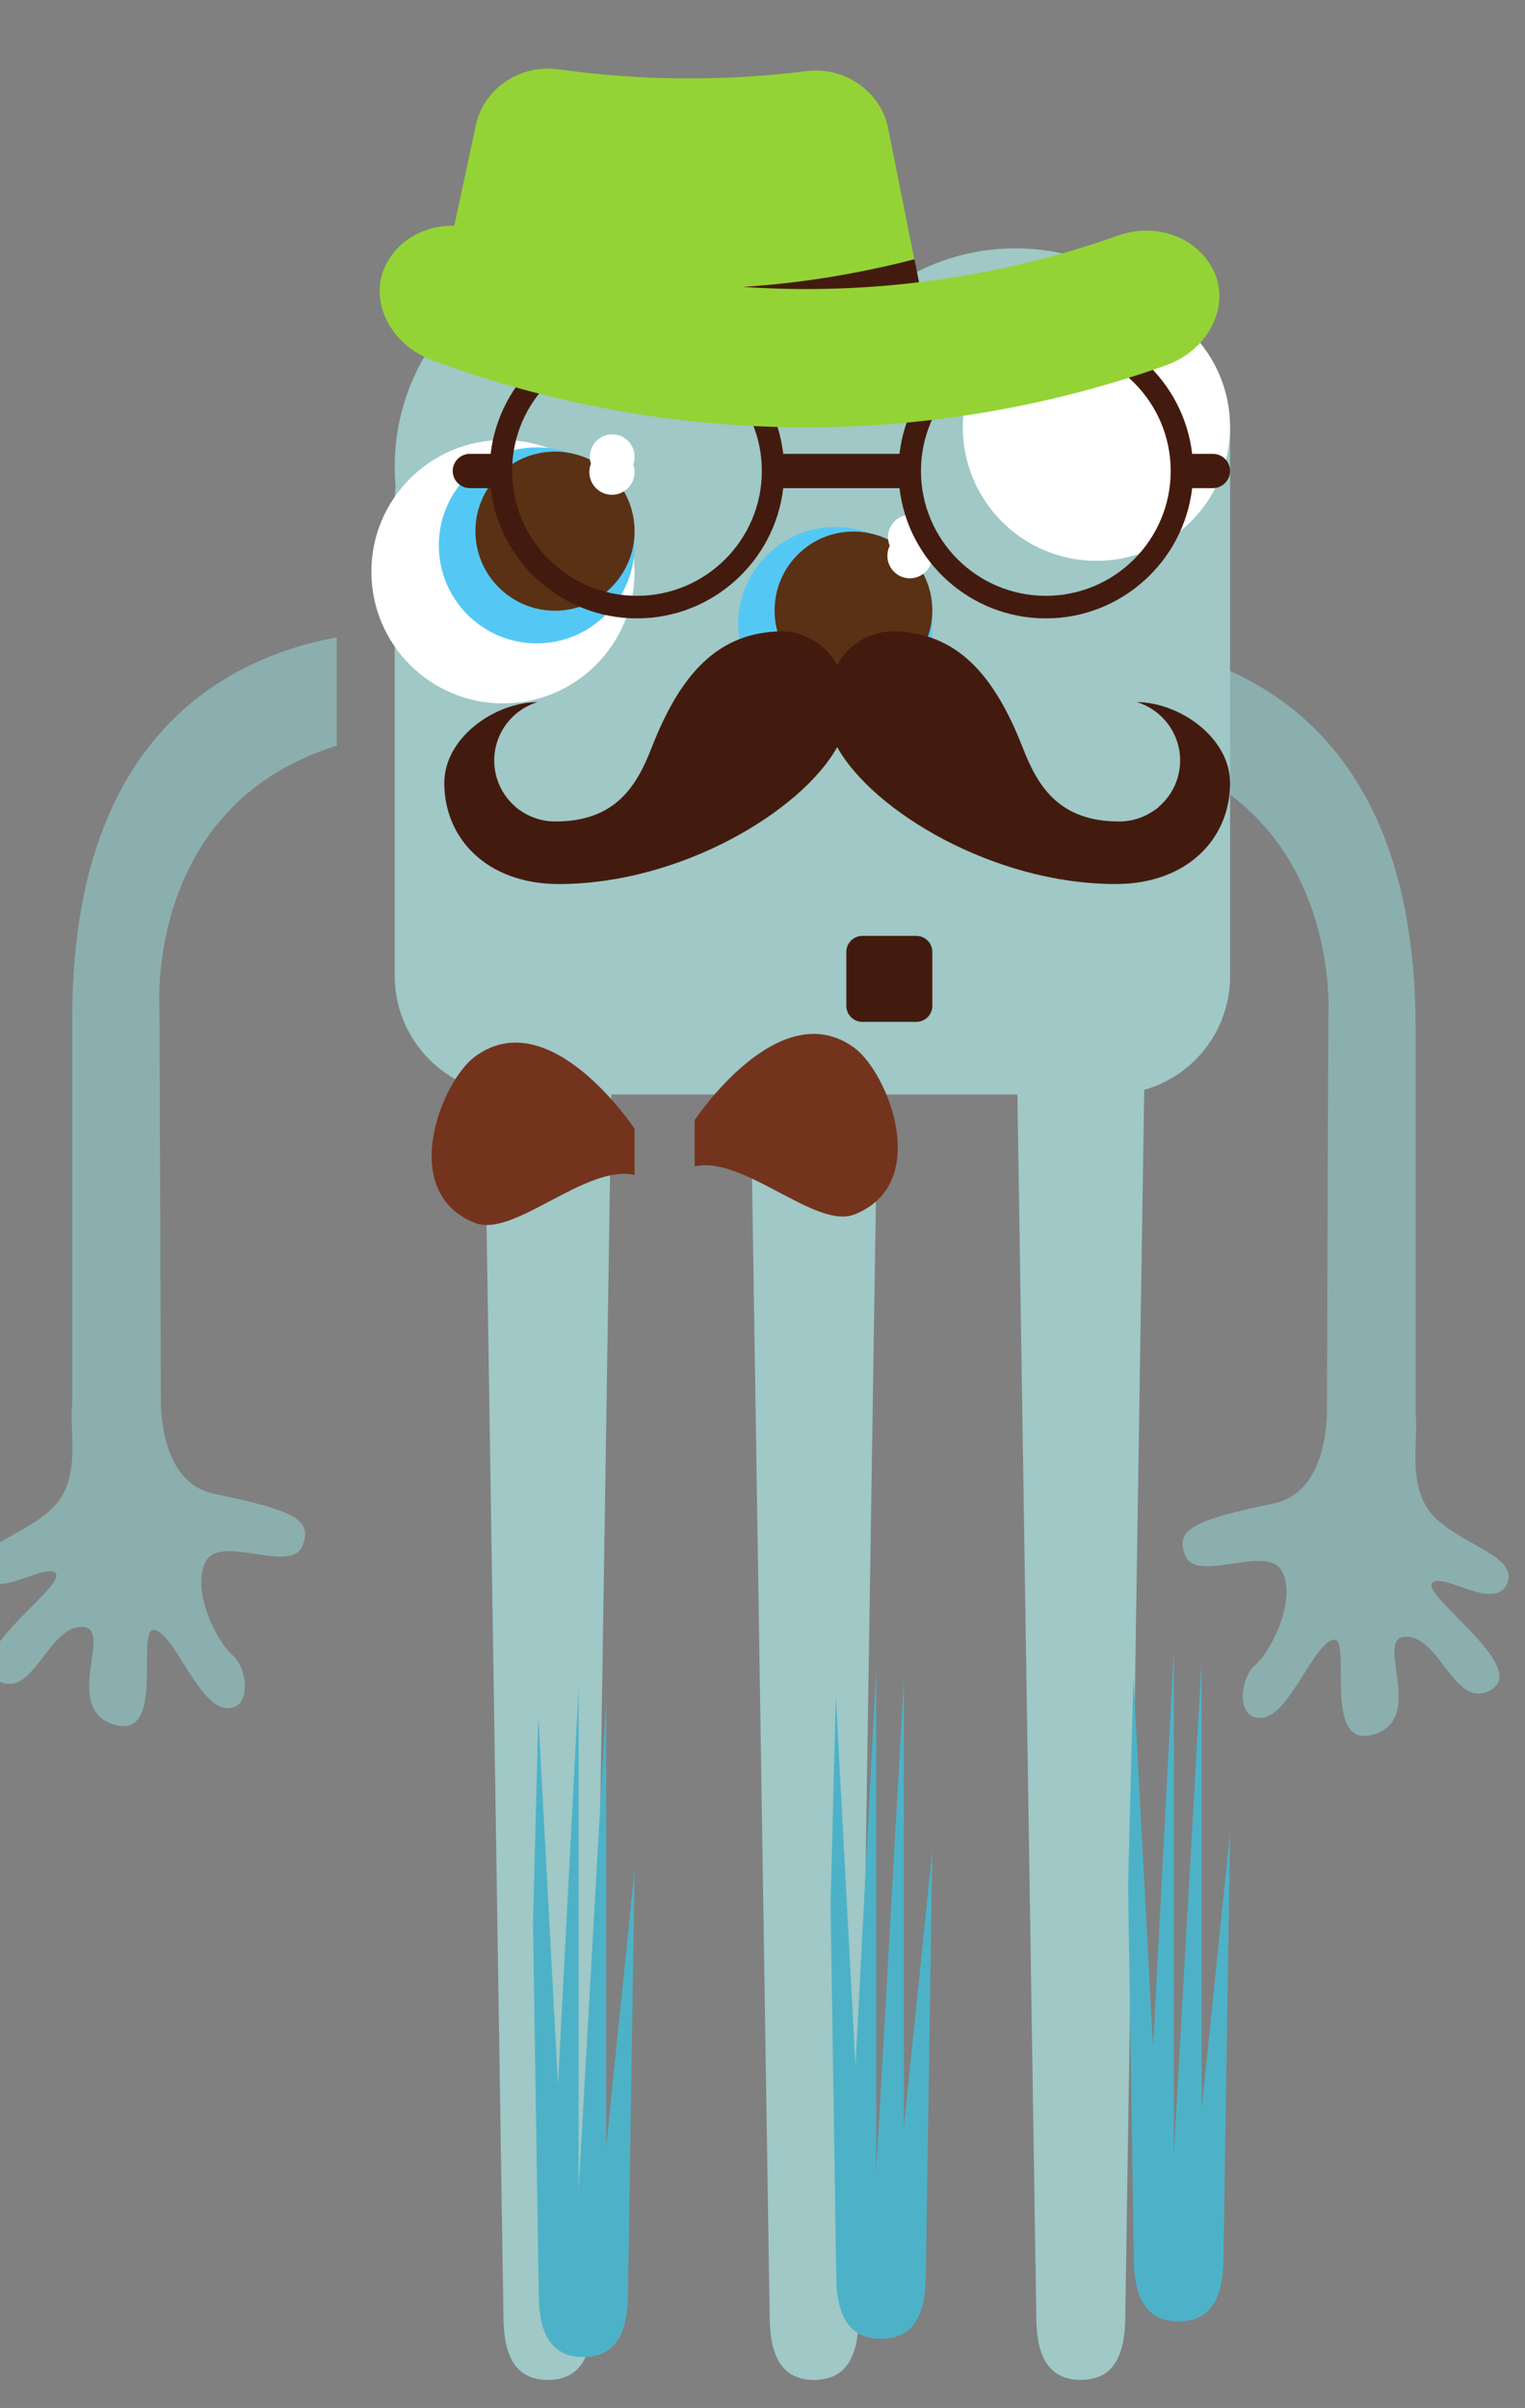 <?xml version="1.0" encoding="UTF-8" standalone="no"?>
<!-- Created with Inkscape (http://www.inkscape.org/) -->

<svg
   xmlns:dc="http://purl.org/dc/elements/1.1/"
   xmlns:cc="http://creativecommons.org/ns#"
   xmlns:rdf="http://www.w3.org/1999/02/22-rdf-syntax-ns#"
   xmlns:svg="http://www.w3.org/2000/svg"
   xmlns="http://www.w3.org/2000/svg"
   xmlns:sodipodi="http://sodipodi.sourceforge.net/DTD/sodipodi-0.dtd"
   xmlns:inkscape="http://www.inkscape.org/namespaces/inkscape"
   width="83.483mm"
   height="131.767mm"
   viewBox="0 0 83.483 131.767"
   version="1.1"
   id="svg4623"
   inkscape:version="0.92.2 5c3e80d, 2017-08-06"
   sodipodi:docname="monster7.svg">
  <rect x="0" y="0" width="83.483" height="131.767" fill="#808080" stroke="none"/>
  <defs
     id="defs4617" />
  <sodipodi:namedview
     id="base"
     pagecolor="#ffffff"
     bordercolor="#666666"
     borderopacity="1.0"
     inkscape:pageopacity="0.0"
     inkscape:pageshadow="2"
     inkscape:zoom="0.35"
     inkscape:cx="129.1915"
     inkscape:cy="214.72197"
     inkscape:document-units="mm"
     inkscape:current-layer="layer1"
     showgrid="false"
     inkscape:window-width="1920"
     inkscape:window-height="1016"
     inkscape:window-x="1920"
     inkscape:window-y="27"
     inkscape:window-maximized="1" />
  <g
     inkscape:label="Calque 1"
     inkscape:groupmode="layer"
     id="layer1"
     transform="translate(-71.651,-73.879)">
    <g
       id="g2094"
       transform="matrix(0.039,0,0,-0.039,-545.611,608.279)">
      <path
         d="m 16126.8,11606.9 c -60.6,13 -72,84.6 -73.7,121.5 l -0.1,22.1 v 0.1 l -1.9,537.9 c 0,0 -20.7,284.3 248.9,367.8 v 152.1 c -158,-29.4 -371.4,-141.8 -371.4,-534.8 v -541.5 c -1.5,-11.1 -0.6,-26 0,-42.3 v -9.1 h 0.3 c 0.6,-31.8 -1.9,-67.7 -26.4,-92.6 -39.7,-40.8 -119.4,-55.6 -101.9,-94.6 17.5,-39.1 94.1,19.8 105.2,0.6 11.1,-19.1 -134.6,-116.2 -84.2,-148.2 50.7,-31.9 71.7,73.3 119.8,74 48.2,0.6 -29.1,-113.5 45.5,-137 74.5,-23.4 29.9,136.2 56.8,132.7 27,-3.4 61.3,-104.5 99.4,-109.4 38.2,-5.1 32.7,55.4 10.1,74.4 -22.6,19.1 -58.2,92.6 -37,131.3 21.2,38.5 118.7,-17.9 135.4,21.2 16.8,39.2 -17.7,51 -124.8,73.8"
         style="fill:#8bafae;fill-opacity:1;fill-rule:nonzero;stroke:none"
         id="path2096"
         inkscape:connector-curvature="0" />
    </g>
    <g
       id="g2098"
       transform="matrix(0.043,0,0,-0.043,-545.611,608.279)">
      <path
         d="m 15977.3,10514.8 c 55,11.9 65.3,76.8 66.9,110.4 l 0.1,20 v 0 l 1.7,488.1 c 0,0 18.8,258.1 -225.9,333.8 v 138 c 143.3,-26.6 337,-128.6 337,-485.2 v -491.5 c 1.3,-10.1 0.6,-23.5 0,-38.4 v -8.3 h -0.2 c -0.6,-28.7 1.6,-61.2 23.8,-83.9 36.1,-37 108.5,-50.5 92.6,-85.9 -15.9,-35.5 -85.4,18 -95.5,0.7 -10,-17.4 122.2,-105.6 76.3,-134.5 -45.9,-29 -65,66.4 -108.6,67 -43.6,0.5 26.4,-102.8 -41.2,-124.3 -67.6,-21.3 -27.2,123.7 -51.6,120.4 -24.5,-3.1 -55.5,-94.8 -90.2,-99.3 -34.7,-4.5 -29.7,50.3 -9.2,67.6 20.5,17.3 52.9,84.1 33.6,119.1 -19.2,35 -107.7,-16.3 -122.9,19.3 -15.1,35.5 16.1,46.3 113.3,66.9"
         style="fill:#8bafae;fill-opacity:1;fill-rule:nonzero;stroke:none"
         id="path2100"
         inkscape:connector-curvature="0" />
    </g>
    <g
       id="g2102"
       transform="matrix(0.042,0,0,-0.042,-545.611,608.279)">
      <path
         d="m 16020.2,12400.2 c -118,0 -219.3,-72 -262.3,-174.5 -43,102.5 -144.3,174.5 -262.3,174.5 -157.1,0 -284.4,-127.4 -284.4,-284.4 0,-8.9 0.4,-17.8 1.1,-26.5 -0.7,-6.2 -1.1,-12.6 -1.1,-18.9 v -617.9 c 0,-72.5 49.8,-133.1 117,-149.9 l 24.7,-1595.77 c 0,-46.25 11.7,-83.8 58,-83.8 46.3,0 58,37.55 58,83.8 l 24.6,1590.97 h 181.7 l 24.7,-1590.97 c 0,-46.25 11.8,-83.8 58,-83.8 46.2,0 58,37.55 58,83.8 l 24.6,1590.97 h 182.3 l 24.6,-1590.97 c 0,-46.25 11.7,-83.8 58,-83.8 46.3,0 58,37.55 58,83.8 l 24.7,1596.97 c 62.9,17.8 109,74.4 111.9,142.3 v 720 c -23.9,133 -139.9,234.1 -279.8,234.1"
         style="fill:#9fc8c7;fill-opacity:1;fill-rule:nonzero;stroke:none"
         id="path2104"
         inkscape:connector-curvature="0" />
    </g>
    <g
       id="g2106"
       transform="matrix(0.042,0,0,-0.042,-545.611,608.279)">
      <path
         d="m 16226.7,9917.86 v 656.84 l -27.1,-518.3 -25.6,482 -7,-271.3 7.5,-483.39 c 0,-46.63 11.8,-84.47 58.5,-84.47 46.6,0 58.4,37.84 58.4,84.47 l 8.6,553.29 -37.1,-361.89 v 584.49 l -36.2,-641.74"
         style="fill:#4db2c7;fill-opacity:1;fill-rule:nonzero;stroke:none"
         id="path2108"
         inkscape:connector-curvature="0" />
    </g>
    <g
       id="g2110"
       transform="matrix(0.041,0,0,-0.041,-545.611,608.279)">
      <path
         d="m 16225.1,10136 v 671.3 l -27.7,-529.7 -26.2,492.6 -7.1,-277.3 7.6,-494 c 0,-47.65 12.1,-86.32 59.8,-86.32 47.7,0 59.8,38.67 59.8,86.32 l 8.7,565.5 -38,-369.9 v 597.4 l -36.9,-655.9"
         style="fill:#4db2c7;fill-opacity:1;fill-rule:nonzero;stroke:none"
         id="path2112"
         inkscape:connector-curvature="0" />
    </g>
    <g
       id="g2114"
       transform="matrix(0.04,0,0,-0.04,-545.611,608.279)">
      <path
         d="m 16223.4,10364 v 686.3 l -28.2,-541.5 -26.9,503.7 -7.3,-283.6 7.8,-505.1 c 0,-48.7 12.4,-88.3 61.1,-88.3 48.8,0 61.1,39.6 61.1,88.3 l 9,578.2 -38.8,-378.2 v 610.8 l -37.8,-670.6"
         style="fill:#4db2c7;fill-opacity:1;fill-rule:nonzero;stroke:none"
         id="path2116"
         inkscape:connector-curvature="0" />
    </g>
    <g
       id="g2118"
       transform="matrix(0.042,0,0,-0.042,-545.611,608.279)">
      <path
         d="m 16300,12167.4 c 0,-96.2 -78.1,-174.3 -174.2,-174.3 -96.3,0 -174.2,78.1 -174.2,174.3 0,96.1 77.9,174.2 174.2,174.2 96.1,0 174.2,-78.1 174.2,-174.2"
         style="fill:#ffffff;fill-opacity:1;fill-rule:nonzero;stroke:none"
         id="path2120"
         inkscape:connector-curvature="0" />
    </g>
    <g
       id="g2122"
       transform="matrix(0.041,0,0,-0.041,-545.611,608.279)">
      <path
         d="m 16300,12201 c 0,-71.5 -58,-129.6 -129.6,-129.6 -71.5,0 -129.6,58.1 -129.6,129.6 0,71.6 58.1,129.7 129.6,129.7 71.6,0 129.6,-58.1 129.6,-129.7"
         style="fill:#54c8f4;fill-opacity:1;fill-rule:nonzero;stroke:none"
         id="path2124"
         inkscape:connector-curvature="0" />
    </g>
    <g
       id="g2126"
       transform="matrix(0.041,0,0,-0.041,-545.611,608.279)">
      <path
         d="m 16300,12219.3 c 0,-58.1 -47.1,-105.3 -105.4,-105.3 -58.1,0 -105.2,47.2 -105.2,105.3 0,58.2 47.1,105.4 105.2,105.4 58.3,0 105.4,-47.2 105.4,-105.4"
         style="fill:#5a3114;fill-opacity:1;fill-rule:nonzero;stroke:none"
         id="path2128"
         inkscape:connector-curvature="0" />
    </g>
    <g
       id="g2130"
       transform="matrix(0.041,0,0,-0.041,-545.611,608.279)">
      <path
         d="m 16300,12292.4 c 0,-16.6 -13.4,-30.1 -30,-30.1 -16.6,0 -30,13.5 -30,30.1 0,16.5 13.4,29.9 30,29.9 16.6,0 30,-13.4 30,-29.9"
         style="fill:#ffffff;fill-opacity:1;fill-rule:nonzero;stroke:none"
         id="path2132"
         inkscape:connector-curvature="0" />
    </g>
    <g
       id="g2134"
       transform="matrix(0.041,0,0,-0.041,-545.611,608.279)">
      <path
         d="m 16300,12317.4 c 0,-16.5 -13.2,-29.7 -29.6,-29.7 -16.4,0 -29.6,13.2 -29.6,29.7 0,16.2 13.2,29.6 29.6,29.6 16.4,0 29.6,-13.4 29.6,-29.6"
         style="fill:#ffffff;fill-opacity:1;fill-rule:nonzero;stroke:none"
         id="path2136"
         inkscape:connector-curvature="0" />
    </g>
    <g
       id="g2138"
       transform="matrix(0.04,0,0,-0.04,-545.611,608.279)">
      <path
         d="m 16300,12577.9 c 0,-99.5 -80.6,-180.2 -180,-180.2 -99.5,0 -180.2,80.7 -180.2,180.2 0,99.4 80.7,180.1 180.2,180.1 99.4,0 180,-80.7 180,-180.1"
         style="fill:#ffffff;fill-opacity:1;fill-rule:nonzero;stroke:none"
         id="path2140"
         inkscape:connector-curvature="0" />
    </g>
    <g
       id="g2142"
       transform="matrix(0.04,0,0,-0.04,-545.611,608.279)">
      <path
         d="m 16300,12613.9 c 0,-74 -59.9,-134.1 -133.9,-134.1 -74,0 -134,60.1 -134,134.1 0,73.9 60,134 134,134 74,0 133.9,-60.1 133.9,-134"
         style="fill:#54c8f4;fill-opacity:1;fill-rule:nonzero;stroke:none"
         id="path2144"
         inkscape:connector-curvature="0" />
    </g>
    <g
       id="g2146"
       transform="matrix(0.04,0,0,-0.04,-545.611,608.279)">
      <path
         d="m 16300,12633.4 c 0,-60.2 -48.8,-108.9 -108.9,-108.9 -60.1,0 -108.9,48.7 -108.9,108.9 0,60.1 48.8,108.8 108.9,108.8 60.1,0 108.9,-48.7 108.9,-108.8"
         style="fill:#5a3114;fill-opacity:1;fill-rule:nonzero;stroke:none"
         id="path2148"
         inkscape:connector-curvature="0" />
    </g>
    <g
       id="g2150"
       transform="matrix(0.04,0,0,-0.04,-545.611,608.279)">
      <path
         d="m 16300,12714.2 c 0,-17.1 -13.8,-31.1 -31,-31.1 -17.1,0 -30.9,14 -30.9,31.1 0,17.1 13.8,30.9 30.9,30.9 17.2,0 31,-13.8 31,-30.9"
         style="fill:#ffffff;fill-opacity:1;fill-rule:nonzero;stroke:none"
         id="path2152"
         inkscape:connector-curvature="0" />
    </g>
    <g
       id="g2154"
       transform="matrix(0.04,0,0,-0.04,-545.611,608.279)">
      <path
         d="m 16300,12735.1 c 0,-16.9 -13.6,-30.6 -30.6,-30.6 -16.9,0 -30.6,13.7 -30.6,30.6 0,16.9 13.7,30.7 30.6,30.7 17,0 30.6,-13.8 30.6,-30.7"
         style="fill:#ffffff;fill-opacity:1;fill-rule:nonzero;stroke:none"
         id="path2156"
         inkscape:connector-curvature="0" />
    </g>
    <g
       id="g2158"
       transform="matrix(0.042,0,0,-0.042,-545.611,608.279)">
      <path
         d="m 16178.3,11809.1 c 32.7,-9.9 56.6,-40.3 56.6,-76.2 0,-23.5 -10.4,-44.8 -26.7,-59.3 -2,-2.1 -4.4,-4 -7,-5.6 -12.9,-9.1 -28.7,-14.5 -45.7,-14.5 -78.2,0 -106,45.5 -125.5,95.5 -38.1,97.9 -87.2,150.8 -169.2,152.3 -19.9,0.3 -53.9,-9.3 -72.9,-43.9 -19,34.6 -53,44.2 -72.8,43.9 -82.1,-1.5 -131.2,-54.4 -169.3,-152.3 -19.5,-50 -47.2,-95.5 -125.4,-95.5 -17.1,0 -32.8,5.4 -45.8,14.5 -2.6,1.6 -4.9,3.5 -7,5.6 -16.4,14.5 -26.7,35.8 -26.7,59.3 0,35.9 23.9,66.3 56.6,76.2 -57.8,-0.7 -121.7,-47.6 -121.7,-105.4 0,-72.7 56,-131.7 149.3,-131.7 158.4,0 316.1,94.7 362.8,178.4 46.7,-83.7 204.4,-178.4 362.9,-178.4 93.3,0 149.2,59 149.2,131.7 0,57.8 -63.9,104.7 -121.7,105.4"
         style="fill:#431b0e;fill-opacity:1;fill-rule:nonzero;stroke:none"
         id="path2160"
         inkscape:connector-curvature="0" />
    </g>
    <g
       id="g2162"
       transform="matrix(0.042,0,0,-0.042,-545.611,608.279)">
      <path
         d="m 16059.9,11947.5 c -89.8,0 -162.8,72.9 -162.8,162.7 0,89.7 73,162.6 162.8,162.6 89.7,0 162.7,-72.9 162.7,-162.6 0,-89.8 -73,-162.7 -162.7,-162.7 z m -533,0 c -89.7,0 -162.7,72.9 -162.7,162.7 0,89.7 73,162.6 162.7,162.6 89.7,0 162.8,-72.9 162.8,-162.6 0,-89.8 -73.1,-162.7 -162.8,-162.7 z m 750.6,185 h -26.9 c -11.2,95.5 -92.4,169.8 -190.7,169.8 -98.4,0 -179.6,-74.3 -190.8,-169.8 h -77.1 -23.2 -51.2 c -11.1,95.5 -92.4,169.8 -190.7,169.8 -98.3,0 -179.6,-74.3 -190.7,-169.8 h -27 c -12.3,0 -22.4,-10 -22.4,-22.3 0,-12.4 10.1,-22.4 22.4,-22.4 h 27 c 11.1,-95.4 92.4,-169.7 190.7,-169.7 98.3,0 179.6,74.3 190.7,169.7 h 51.2 23.2 77.1 c 11.2,-95.4 92.4,-169.7 190.8,-169.7 98.3,0 179.5,74.3 190.7,169.7 h 26.9 c 12.4,0 22.5,10 22.5,22.4 0,12.3 -10.1,22.3 -22.5,22.3"
         style="fill:#431b0e;fill-opacity:1;fill-rule:nonzero;stroke:none"
         id="path2164"
         inkscape:connector-curvature="0" />
    </g>
    <g
       id="g2166"
       transform="matrix(0.041,0,0,-0.041,-545.611,608.279)">
      <path
         d="m 16300,12567.5 c -19.8,99 -39.6,197.9 -59.3,296.9 -10.7,49.4 -59.1,81 -108.9,74.8 -110,-13.8 -221.2,-12.9 -331,2.4 -49.7,6.9 -98.8,-24 -110,-73.4 -21.2,-98.7 -42.3,-197.3 -63.5,-295.9 219.4,-63.6 452.4,-65.2 672.7,-4.8"
         style="fill:#94d335;fill-opacity:1;fill-rule:nonzero;stroke:none"
         id="path2168"
         inkscape:connector-curvature="0" />
    </g>
    <g
       id="g2170"
       transform="matrix(0.041,0,0,-0.041,-545.611,608.279)">
      <path
         d="m 16300,12567.5 c -6.1,30 -17.9,90.5 -23.8,120.6 -208.5,-53.8 -415.4,-52.2 -623.1,4.4 -6.4,-30 -19.4,-90.3 -25.8,-120.2 219.4,-63.6 452.4,-65.2 672.7,-4.8"
         style="fill:#431b0e;fill-opacity:1;fill-rule:nonzero;stroke:none"
         id="path2172"
         inkscape:connector-curvature="0" />
    </g>
    <g
       id="g2174"
       transform="matrix(0.042,0,0,-0.042,-545.611,608.279)">
      <path
         d="m 16279.2,12369.6 c 20.8,-45 -7.1,-102.2 -63.6,-122.1 -309.2,-109.5 -647.2,-107.2 -954.9,6.7 -56.3,20.7 -83.2,78.3 -61.8,123 v 0 c 21.4,45 76.5,63.6 124.4,46 268.1,-99.2 562.7,-101.4 832.1,-5.9 48.1,16.9 102.9,-2.4 123.8,-47.7 v 0"
         style="fill:#94d335;fill-opacity:1;fill-rule:nonzero;stroke:none"
         id="path2176"
         inkscape:connector-curvature="0" />
    </g>
    <g
       id="g2178"
       transform="matrix(0.041,0,0,-0.041,-545.611,608.279)">
      <path
         d="m 15982.7,11539.1 c 0,0 112.8,170.8 213.5,96.3 44.6,-33.1 103.8,-180.6 0,-222.1 -51.7,-20.7 -148.2,79 -213.5,64.1 v 61.7"
         style="fill:#74331d;fill-opacity:1;fill-rule:nonzero;stroke:none"
         id="path2180"
         inkscape:connector-curvature="0" />
    </g>
    <g
       id="g2182"
       transform="matrix(0.04,0,0,-0.04,-545.611,608.279)">
      <path
         d="m 16300,11815.8 c 0,0 -115.6,174.9 -218.6,98.6 -45.7,-33.9 -106.3,-185 0,-227.4 52.9,-21.2 151.7,80.8 218.6,65.6 v 63.2"
         style="fill:#74331d;fill-opacity:1;fill-rule:nonzero;stroke:none"
         id="path2184"
         inkscape:connector-curvature="0" />
    </g>
    <g
       id="g2186"
       transform="matrix(0.041,0,0,-0.041,-545.611,608.279)">
      <path
         d="m 16300,11691.6 c 0,-11.8 -9.6,-21.3 -21.3,-21.3 h -72.2 c -11.7,0 -21.3,9.5 -21.3,21.3 v 72.1 c 0,11.8 9.6,21.3 21.3,21.3 h 72.2 c 11.7,0 21.3,-9.5 21.3,-21.3 v -72.1"
         style="fill:#431b0e;fill-opacity:1;fill-rule:nonzero;stroke:none"
         id="path2188"
         inkscape:connector-curvature="0" />
    </g>
  </g>
</svg>
